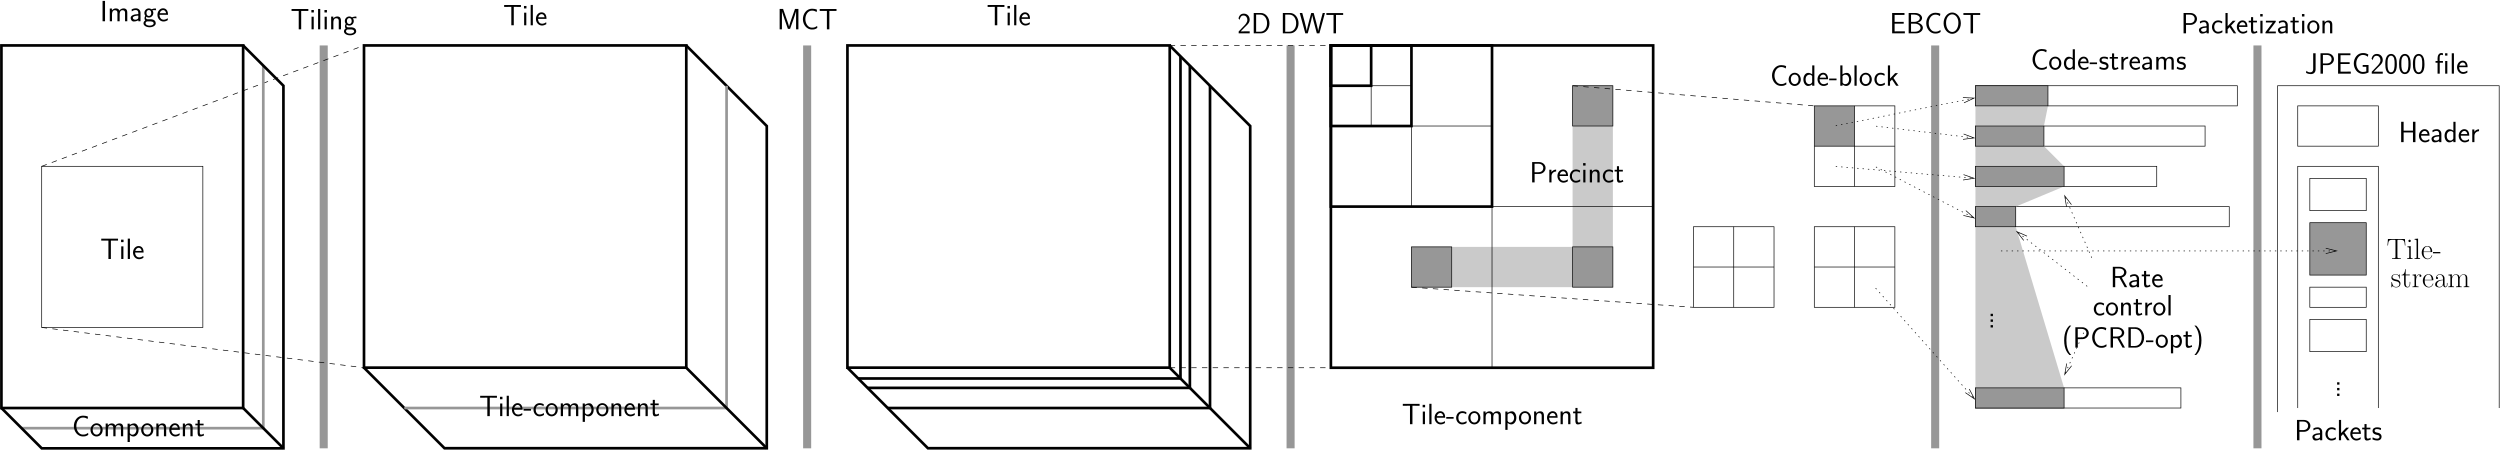 <?xml version="1.0" encoding="UTF-8"?>
<svg xmlns="http://www.w3.org/2000/svg" xmlns:xlink="http://www.w3.org/1999/xlink" width="1759" height="317" viewBox="0 0 1759 317">
<defs>
<g>
<g id="glyph-0-0">
</g>
<g id="glyph-0-1">
<path d="M 7.484 -12.953 L 9.188 -12.953 C 9.438 -12.953 9.688 -12.938 9.938 -12.938 L 12.516 -12.938 L 12.516 -14.281 L 0.703 -14.281 L 0.703 -12.938 L 3.281 -12.938 C 3.531 -12.938 3.781 -12.953 4.031 -12.953 L 5.75 -12.953 L 5.75 0 L 7.484 0 Z M 7.484 -12.953 "/>
</g>
<g id="glyph-0-2">
<path d="M 3.156 -13.594 L 1.422 -13.594 L 1.422 -11.859 L 3.156 -11.859 Z M 3.062 -8.875 L 1.531 -8.875 L 1.531 0 L 3.062 0 Z M 3.062 -8.875 "/>
</g>
<g id="glyph-0-3">
<path d="M 3.062 -14.328 L 1.531 -14.328 L 1.531 0 L 3.062 0 Z M 3.062 -14.328 "/>
</g>
<g id="glyph-0-4">
<path d="M 8.078 -4.531 C 8.078 -5.203 8.031 -6.531 7.375 -7.625 C 6.656 -8.797 5.469 -9.125 4.578 -9.125 C 2.438 -9.125 0.625 -7.109 0.625 -4.484 C 0.625 -1.922 2.5 0.172 4.875 0.172 C 5.797 0.172 6.938 -0.109 7.969 -0.844 C 7.969 -0.922 7.938 -1.391 7.906 -1.406 C 7.906 -1.453 7.844 -2.094 7.844 -2.172 C 6.859 -1.359 5.719 -1.094 4.891 -1.094 C 3.578 -1.094 2.141 -2.203 2.094 -4.531 Z M 2.25 -5.656 C 2.516 -6.797 3.422 -7.875 4.578 -7.875 C 4.891 -7.875 6.344 -7.828 6.719 -5.656 Z M 2.25 -5.656 "/>
</g>
<g id="glyph-0-5">
<path d="M 3.531 -14.328 L 1.797 -14.328 L 1.797 0 L 3.531 0 Z M 3.531 -14.328 "/>
</g>
<g id="glyph-0-6">
<path d="M 13.844 -6.031 C 13.844 -7.422 13.484 -9.047 11.172 -9.047 C 9.625 -9.047 8.703 -8.078 8.281 -7.484 C 7.906 -8.578 7.047 -9.047 5.797 -9.047 C 4.406 -9.047 3.516 -8.234 3.031 -7.656 L 3.031 -8.938 L 1.531 -8.938 L 1.531 0 L 3.094 0 L 3.094 -5 C 3.094 -6.219 3.547 -7.781 5.016 -7.781 C 6.906 -7.781 6.906 -6.469 6.906 -5.859 L 6.906 0 L 8.469 0 L 8.469 -5 C 8.469 -6.219 8.922 -7.781 10.391 -7.781 C 12.266 -7.781 12.266 -6.469 12.266 -5.859 L 12.266 0 L 13.844 0 Z M 13.844 -6.031 "/>
</g>
<g id="glyph-0-7">
<path d="M 7.766 -5.844 C 7.766 -7.781 6.375 -9.125 4.531 -9.125 C 3.609 -9.125 2.625 -8.969 1.484 -8.297 L 1.609 -6.938 C 2.125 -7.312 3.016 -7.906 4.5 -7.906 C 5.562 -7.906 6.203 -7.109 6.203 -5.828 L 6.203 -5.047 C 2.891 -4.938 0.828 -3.984 0.828 -2.359 C 0.828 -1.516 1.344 0.172 3.062 0.172 C 3.359 0.172 5.047 0.125 6.234 -0.766 L 6.234 0 L 7.766 0 Z M 6.203 -2.734 C 6.203 -2.359 6.203 -1.859 5.578 -1.484 C 5.047 -1.141 4.359 -1.094 4.062 -1.094 C 3.031 -1.094 2.328 -1.672 2.328 -2.391 C 2.328 -3.844 5.562 -3.984 6.203 -4 Z M 6.203 -2.734 "/>
</g>
<g id="glyph-0-8">
<path d="M 9.188 -9.047 C 8.016 -9.031 7 -8.797 6.172 -8.406 C 5.5 -8.938 4.797 -9.047 4.312 -9.047 C 2.516 -9.047 1.156 -7.562 1.156 -5.828 C 1.156 -4.703 1.781 -3.859 1.812 -3.828 C 1.453 -3.312 1.234 -2.75 1.234 -2.125 C 1.234 -1.406 1.531 -0.891 1.75 -0.594 C 0.688 0.062 0.531 1.078 0.531 1.469 C 0.531 2.969 2.422 4.219 4.828 4.219 C 7.266 4.219 9.156 2.969 9.156 1.453 C 9.156 -1.406 5.984 -1.422 5.125 -1.422 L 3.453 -1.422 C 3.141 -1.422 2.312 -1.422 2.312 -2.484 C 2.312 -2.891 2.5 -3.156 2.516 -3.188 C 2.828 -2.953 3.469 -2.609 4.312 -2.609 C 6.031 -2.609 7.453 -4.047 7.453 -5.828 C 7.453 -6.812 7 -7.547 6.812 -7.781 L 6.875 -7.781 C 6.938 -7.781 7.812 -7.844 8.125 -7.844 C 8.781 -7.844 8.844 -7.828 9.422 -7.766 Z M 4.312 -3.734 C 3.609 -3.734 2.625 -4.172 2.625 -5.828 C 2.625 -7.625 3.766 -7.906 4.297 -7.906 C 5 -7.906 5.984 -7.484 5.984 -5.828 C 5.984 -4.031 4.859 -3.734 4.312 -3.734 Z M 5.109 0.078 C 5.594 0.078 7.688 0.078 7.688 1.484 C 7.688 2.375 6.406 3.078 4.859 3.078 C 3.281 3.078 2 2.391 2 1.469 C 2 1.359 2 0.078 3.422 0.078 Z M 5.109 0.078 "/>
</g>
<g id="glyph-0-9">
<path d="M 8.453 -6.031 C 8.453 -7.328 8.141 -9.047 5.797 -9.047 C 4.484 -9.047 3.609 -8.359 3.031 -7.656 L 3.031 -8.938 L 1.531 -8.938 L 1.531 0 L 3.094 0 L 3.094 -5 C 3.094 -6.297 3.594 -7.781 5 -7.781 C 6.812 -7.781 6.875 -6.562 6.875 -5.859 L 6.875 0 L 8.453 0 Z M 8.453 -6.031 "/>
</g>
<g id="glyph-0-10">
<path d="M 10.312 -7.703 L 9.312 -4.797 C 9.156 -4.25 8.594 -2.578 8.469 -1.922 L 8.453 -1.922 C 8.391 -2.328 8.266 -2.766 7.938 -3.828 C 7.75 -4.438 7.547 -5.078 7.328 -5.656 L 4.281 -14.328 L 1.859 -14.328 L 1.859 0 L 3.469 0 L 3.469 -12.656 L 3.484 -12.656 C 3.484 -12.641 3.672 -11.734 4.938 -8.125 L 7.656 -0.328 L 9.188 -0.328 L 11.656 -7.25 C 11.812 -7.719 12.328 -9.234 12.562 -9.953 C 12.766 -10.578 13.281 -12.109 13.406 -12.703 L 13.422 -12.703 L 13.422 0 L 15.062 0 L 15.062 -14.328 L 12.656 -14.328 Z M 10.312 -7.703 "/>
</g>
<g id="glyph-0-11">
<path d="M 11.297 -2.375 C 9.922 -1.453 9.281 -1.172 7.594 -1.172 C 4.703 -1.172 3.016 -4.297 3.016 -7.141 C 3.016 -10.188 4.75 -13.172 7.688 -13.172 C 9 -13.172 9.875 -12.812 10.922 -12.141 L 11.219 -13.781 C 10.219 -14.281 8.969 -14.5 7.703 -14.5 C 3.734 -14.5 1.281 -10.844 1.281 -7.141 C 1.281 -3.078 4.188 0.141 7.5 0.141 C 9.281 0.141 9.891 0 11.422 -0.969 Z M 11.297 -2.375 "/>
</g>
<g id="glyph-0-12">
<path d="M 5.328 -4.375 C 5.906 -4.984 6.781 -5.703 7.375 -6.422 C 7.953 -7.125 8.719 -8.125 8.719 -9.562 C 8.719 -11.844 7.188 -13.875 4.578 -13.875 C 2.547 -13.875 1.359 -12.594 0.812 -10.594 L 1.609 -9.484 C 2.062 -11.359 2.703 -12.562 4.312 -12.562 C 6.094 -12.562 7.078 -11.109 7.078 -9.516 C 7.078 -7.625 5.641 -6.156 4.547 -5.062 C 3.328 -3.844 2.125 -2.609 0.969 -1.328 L 0.969 0 L 8.719 0 L 8.719 -1.406 L 5.203 -1.406 C 4.953 -1.406 4.703 -1.391 4.469 -1.391 L 2.391 -1.391 L 2.391 -1.406 Z M 5.328 -4.375 "/>
</g>
<g id="glyph-0-13">
<path d="M 1.844 -14.328 L 1.844 0 L 6.922 0 C 10.312 0 12.906 -3.188 12.906 -7.047 C 12.906 -11.031 10.312 -14.328 6.922 -14.328 Z M 3.531 -1.156 L 3.531 -13.172 L 6.469 -13.172 C 9.234 -13.172 11.219 -10.641 11.219 -7.047 C 11.219 -3.594 9.25 -1.156 6.469 -1.156 Z M 3.531 -1.156 "/>
</g>
<g id="glyph-0-14">
<path d="M 18.016 -14.328 L 16.438 -14.328 L 14.703 -7.906 C 14.438 -6.875 14.188 -5.844 13.938 -4.812 C 13.578 -3.281 13.297 -2.203 13.266 -1.672 L 13.234 -1.672 C 13.203 -2.234 12.938 -3.406 12.594 -4.734 C 12.359 -5.828 12.078 -6.922 11.797 -8 L 10.078 -14.328 L 8.344 -14.328 L 6.719 -8.328 L 5.891 -5.047 C 5.266 -2.438 5.25 -2.062 5.203 -1.656 L 5.188 -1.656 C 5.188 -1.781 5.109 -2.453 4.531 -4.875 C 4.234 -6.078 3.953 -7.297 3.641 -8.453 L 2.047 -14.328 L 0.266 -14.328 L 4.188 0 L 5.906 0 L 7.547 -5.969 L 8.359 -9.25 C 8.922 -11.562 9.047 -12.141 9.094 -12.656 L 9.109 -12.656 C 9.109 -12.578 9.297 -11.281 10.094 -8.266 L 12.297 0 L 14.094 0 Z M 18.016 -14.328 "/>
</g>
<g id="glyph-0-15">
<path d="M 6.328 -1.406 C 4.672 -1.406 3.922 -1.406 3.547 -1.391 L 3.547 -6.797 L 9.953 -6.797 L 9.953 -8.062 L 3.547 -8.062 L 3.547 -12.969 L 6.219 -12.969 C 6.469 -12.969 6.719 -12.953 6.969 -12.953 L 10.5 -12.953 L 10.5 -14.297 L 1.812 -14.297 L 1.812 0 L 10.766 0 L 10.766 -1.422 Z M 6.328 -1.406 "/>
</g>
<g id="glyph-0-16">
<path d="M 1.844 -14.328 L 1.844 0 L 6.984 0 C 9.797 0 11.844 -1.859 11.844 -3.891 C 11.844 -5.453 10.5 -7.047 8.078 -7.5 C 10.766 -8.281 11.297 -9.859 11.297 -10.734 C 11.297 -12.594 9.281 -14.328 6.438 -14.328 Z M 3.516 -8.078 L 3.516 -13.172 L 5.891 -13.172 C 8.016 -13.172 9.688 -12.078 9.688 -10.719 C 9.688 -9.484 8.359 -8.078 5.703 -8.078 Z M 3.516 -1.156 L 3.516 -6.812 L 6.266 -6.812 C 8.484 -6.812 10.203 -5.438 10.203 -3.906 C 10.203 -2.5 8.703 -1.156 6.406 -1.156 Z M 3.516 -1.156 "/>
</g>
<g id="glyph-0-17">
<path d="M 13.219 -7.141 C 13.219 -11.438 10.391 -14.672 7.141 -14.672 C 3.906 -14.672 1.078 -11.422 1.078 -7.141 C 1.078 -2.828 3.953 0.328 7.141 0.328 C 10.344 0.328 13.219 -2.828 13.219 -7.141 Z M 7.141 -0.969 C 4.875 -0.969 2.812 -3.516 2.812 -7.422 C 2.812 -11.219 5 -13.359 7.141 -13.359 C 9.297 -13.359 11.484 -11.219 11.484 -7.422 C 11.484 -3.484 9.406 -0.969 7.141 -0.969 Z M 7.141 -0.969 "/>
</g>
<g id="glyph-0-18">
<path d="M 6.797 -5.969 C 9.281 -5.969 11.297 -7.891 11.297 -10.156 C 11.297 -12.391 9.359 -14.328 6.672 -14.328 L 1.844 -14.328 L 1.844 0 L 3.578 0 L 3.578 -5.969 Z M 6.219 -13.172 C 8.609 -13.172 9.672 -11.672 9.672 -10.156 C 9.672 -8.766 8.703 -7.172 6.219 -7.172 L 3.531 -7.172 L 3.531 -13.172 Z M 6.219 -13.172 "/>
</g>
<g id="glyph-0-19">
<path d="M 7.953 -8.234 C 7.953 -8.391 7 -8.797 6.75 -8.875 C 6.078 -9.125 5.203 -9.125 4.984 -9.125 C 2.297 -9.125 0.688 -6.797 0.688 -4.438 C 0.688 -1.969 2.484 0.172 4.891 0.172 C 6.281 0.172 7.266 -0.297 8.078 -0.828 L 7.953 -2.188 C 7.062 -1.516 6.031 -1.141 4.922 -1.141 C 3.312 -1.141 2.25 -2.547 2.25 -4.469 C 2.25 -5.953 2.938 -7.828 5 -7.828 C 6.141 -7.828 6.781 -7.594 7.719 -6.969 Z M 7.953 -8.234 "/>
</g>
<g id="glyph-0-20">
<path d="M 5.469 -5.469 L 8.672 -8.875 L 6.688 -8.875 L 3.078 -5.047 L 3.078 -14.328 L 1.547 -14.328 L 1.547 0 L 3.062 0 L 3.062 -2.891 L 4.438 -4.359 L 7.359 0 L 9.109 0 Z M 5.469 -5.469 "/>
</g>
<g id="glyph-0-21">
<path d="M 3.453 -7.688 L 6.141 -7.688 L 6.141 -8.875 L 3.453 -8.875 L 3.453 -11.422 L 1.984 -11.422 L 1.984 -8.875 L 0.344 -8.875 L 0.344 -7.688 L 1.938 -7.688 L 1.938 -2.453 C 1.938 -1.281 2.203 0.172 3.578 0.172 C 4.609 0.172 5.562 -0.125 6.469 -0.594 L 6.141 -1.812 C 5.641 -1.391 5.047 -1.141 4.406 -1.141 C 3.484 -1.141 3.453 -2.297 3.453 -2.812 Z M 3.453 -7.688 "/>
</g>
<g id="glyph-0-22">
<path d="M 7.75 -8.078 L 7.75 -8.875 L 0.812 -8.875 L 0.812 -7.641 L 3.453 -7.641 C 3.703 -7.641 3.953 -7.656 4.188 -7.656 L 5.641 -7.656 L 0.531 -0.844 L 0.531 0 L 7.812 0 L 7.812 -1.281 L 5 -1.281 C 4.75 -1.281 4.5 -1.266 4.25 -1.266 L 2.672 -1.266 Z M 7.75 -8.078 "/>
</g>
<g id="glyph-0-23">
<path d="M 9.125 -4.422 C 9.125 -7.062 7.172 -9.125 4.859 -9.125 C 2.484 -9.125 0.562 -7 0.562 -4.422 C 0.562 -1.797 2.547 0.172 4.828 0.172 C 7.188 0.172 9.125 -1.859 9.125 -4.422 Z M 4.859 -1.141 C 3.391 -1.141 2.125 -2.328 2.125 -4.578 C 2.125 -6.984 3.594 -7.875 4.828 -7.875 C 6.172 -7.875 7.562 -6.906 7.562 -4.578 C 7.562 -2.25 6.219 -1.141 4.859 -1.141 Z M 4.859 -1.141 "/>
</g>
<g id="glyph-0-24">
<path d="M 7.547 -14.328 L 5.844 -14.328 L 5.844 -3.141 C 5.844 -2.141 5.438 -0.922 3.578 -0.922 C 2.516 -0.922 1.625 -1.422 1.078 -2.047 L 0.812 -0.531 C 2.094 0.141 3.266 0.328 4.125 0.328 C 6.141 0.328 7.547 -0.828 7.547 -3.078 Z M 7.547 -14.328 "/>
</g>
<g id="glyph-0-25">
<path d="M 11.656 -6.078 L 7.547 -6.078 L 7.547 -4.797 L 10.078 -4.797 L 10.078 -1.562 C 9.281 -1.344 8.453 -1.172 7.625 -1.172 C 4.734 -1.172 3.016 -4.281 3.016 -7.203 C 3.016 -10.125 4.812 -13.172 7.625 -13.172 C 9.219 -13.172 10.094 -12.688 11.203 -11.859 L 11.469 -13.516 C 10.094 -14.219 9.25 -14.5 7.703 -14.5 C 3.703 -14.5 1.281 -10.859 1.281 -7.141 C 1.281 -3.594 3.719 0.172 7.578 0.172 C 9.031 0.172 10.375 -0.203 11.656 -0.844 Z M 11.656 -6.078 "/>
</g>
<g id="glyph-0-26">
<path d="M 8.906 -6.75 C 8.906 -7.938 8.875 -10.125 8.031 -11.812 C 7.188 -13.453 5.828 -13.875 4.859 -13.875 C 3.453 -13.875 2.25 -13.062 1.625 -11.734 C 0.969 -10.344 0.781 -8.922 0.781 -6.75 C 0.781 -5.266 0.844 -3.453 1.594 -1.859 C 2.438 -0.109 3.859 0.328 4.828 0.328 C 6.109 0.328 7.359 -0.344 8.062 -1.781 C 8.781 -3.266 8.906 -4.891 8.906 -6.75 Z M 4.828 -0.922 C 3.266 -0.922 2.781 -2.734 2.641 -3.328 C 2.391 -4.359 2.359 -5.344 2.359 -6.984 C 2.359 -8.266 2.359 -9.703 2.75 -10.844 C 3.219 -12.172 4.047 -12.625 4.828 -12.625 C 6.359 -12.625 6.859 -11.094 7.016 -10.562 C 7.328 -9.453 7.328 -8.188 7.328 -6.984 C 7.328 -5.062 7.328 -0.922 4.828 -0.922 Z M 4.828 -0.922 "/>
</g>
<g id="glyph-0-27">
<path d="M 8.875 -14.359 L 7.234 -14.359 L 7.234 -12.703 L 8.875 -12.703 Z M 8.812 -8.875 L 7.297 -8.875 L 7.297 0 L 8.812 0 Z M 3.469 -7.688 L 5.719 -7.688 L 5.719 -8.875 L 3.422 -8.875 L 3.422 -11.594 C 3.422 -12.688 3.922 -13.234 4.578 -13.234 C 4.984 -13.234 5.375 -13.141 5.719 -12.953 L 5.719 -14.328 C 5.562 -14.375 5.078 -14.5 4.578 -14.5 C 3.031 -14.5 1.938 -12.938 1.938 -10.922 L 1.938 -8.875 L 0.516 -8.875 L 0.516 -7.688 L 1.938 -7.688 L 1.938 0 L 3.469 0 Z M 3.469 -7.688 "/>
</g>
<g id="glyph-0-28">
<path d="M 5.375 -3.844 L 5.375 -5.047 L 0.203 -5.047 L 0.203 -3.844 Z M 5.375 -3.844 "/>
</g>
<g id="glyph-0-29">
<path d="M 3.125 -0.922 C 3.797 -0.266 4.734 0.172 5.719 0.172 C 7.641 0.172 9.297 -1.812 9.297 -4.469 C 9.297 -6.906 8.062 -9.047 6.281 -9.047 C 5.25 -9.047 4 -8.672 3.078 -7.938 L 3.078 -8.875 L 1.547 -8.875 L 1.547 4.031 L 3.125 4.031 Z M 3.125 -6.719 C 3.281 -6.969 3.984 -7.75 5.125 -7.75 C 6.562 -7.75 7.719 -6.266 7.719 -4.469 C 7.719 -2.422 6.328 -1.094 4.938 -1.094 C 4.531 -1.094 4.094 -1.203 3.672 -1.547 C 3.125 -2.047 3.125 -2.359 3.125 -2.641 Z M 3.125 -6.719 "/>
</g>
<g id="glyph-0-30">
<path d="M 3.078 -4.406 C 3.078 -6.344 4.5 -7.641 6.328 -7.688 L 6.328 -9.047 C 5 -9.031 3.766 -8.359 3.016 -7.297 L 3.016 -8.938 L 1.547 -8.938 L 1.547 0 L 3.078 0 Z M 3.078 -4.406 "/>
</g>
<g id="glyph-0-31">
<path d="M 8.422 -14.328 L 6.906 -14.328 L 6.906 -8.016 C 6.266 -8.547 5.203 -9.047 4.047 -9.047 C 2.172 -9.047 0.688 -7 0.688 -4.438 C 0.688 -1.875 2.141 0.172 3.984 0.172 C 5.406 0.172 6.359 -0.594 6.859 -1.031 L 6.859 0 L 8.422 0 Z M 6.859 -2.766 C 6.859 -2.484 6.859 -2.172 6.219 -1.609 C 5.797 -1.266 5.312 -1.094 4.828 -1.094 C 3.719 -1.094 2.25 -1.922 2.25 -4.422 C 2.25 -7.016 3.906 -7.781 5.047 -7.781 C 5.797 -7.781 6.422 -7.422 6.859 -6.797 Z M 6.859 -2.766 "/>
</g>
<g id="glyph-0-32">
<path d="M 3.078 -14.328 L 1.547 -14.328 L 1.547 0 L 3.125 0 L 3.125 -0.922 C 3.906 -0.172 4.859 0.172 5.703 0.172 C 7.688 0.172 9.297 -1.844 9.297 -4.469 C 9.297 -6.859 8.062 -9.047 6.219 -9.047 C 4.922 -9.047 3.766 -8.516 3.078 -7.953 Z M 3.125 -6.734 C 3.578 -7.312 4.219 -7.781 5.125 -7.781 C 6.344 -7.781 7.719 -6.906 7.719 -4.469 C 7.719 -1.859 6.078 -1.094 4.938 -1.094 C 4.531 -1.094 4.094 -1.203 3.672 -1.547 C 3.125 -2.047 3.125 -2.359 3.125 -2.641 Z M 3.125 -6.734 "/>
</g>
<g id="glyph-0-33">
<path d="M 6.656 -8.516 C 5.438 -9.094 4.484 -9.125 3.859 -9.125 C 2.391 -9.125 0.641 -8.609 0.641 -6.531 C 0.641 -4.438 2.906 -3.984 3.531 -3.859 C 4.484 -3.672 5.531 -3.469 5.531 -2.438 C 5.531 -1.141 4.047 -1.141 3.781 -1.141 C 2.953 -1.141 1.812 -1.359 0.781 -2.109 L 0.531 -0.719 C 1.719 -0.047 2.844 0.172 3.797 0.172 C 6.344 0.172 6.984 -1.391 6.984 -2.562 C 6.984 -3.578 6.406 -4.25 6.016 -4.562 C 5.328 -5.109 5.078 -5.172 3.391 -5.516 C 3.094 -5.562 2.094 -5.781 2.094 -6.719 C 2.094 -7.891 3.391 -7.891 3.672 -7.891 C 5.016 -7.891 5.844 -7.484 6.406 -7.172 Z M 6.656 -8.516 "/>
</g>
<g id="glyph-0-34">
<path d="M 8.141 -6.734 L 8.188 -6.75 C 11.406 -7.875 11.422 -10.094 11.422 -10.5 C 11.422 -12.453 9.438 -14.328 6.469 -14.328 L 1.844 -14.328 L 1.844 0 L 3.531 0 L 3.531 -6.547 L 6.562 -6.547 L 10.219 0 L 11.953 0 Z M 3.531 -7.812 L 3.531 -13.172 L 6.234 -13.172 C 8.859 -13.172 9.797 -11.688 9.797 -10.5 C 9.797 -9.375 8.969 -7.812 6.234 -7.812 Z M 3.531 -7.812 "/>
</g>
<g id="glyph-0-35">
<path d="M 3.516 -1.656 L 1.859 -1.656 L 1.859 0 L 3.516 0 Z M 3.516 -1.656 "/>
</g>
<g id="glyph-0-36">
<path d="M 11.859 -14.328 L 10.125 -14.328 L 10.125 -8.078 L 3.547 -8.078 L 3.547 -14.328 L 1.812 -14.328 L 1.812 0 L 3.547 0 L 3.547 -6.812 L 10.125 -6.812 L 10.125 0 L 11.859 0 Z M 11.859 -14.328 "/>
</g>
<g id="glyph-0-37">
<path d="M 5.203 -15.469 C 4.094 -14.328 1.531 -11.688 1.531 -5.172 C 1.531 1.391 4.094 4 5.203 5.172 L 6.469 5.172 C 3.922 2.516 3.094 -1.172 3.094 -5.141 C 3.094 -9.094 3.891 -12.812 6.469 -15.469 Z M 5.203 -15.469 "/>
</g>
<g id="glyph-0-38">
<path d="M 2.328 5.172 C 3.453 4.031 6.016 1.391 6.016 -5.141 C 6.016 -11.688 3.453 -14.312 2.328 -15.469 L 1.078 -15.469 C 3.609 -12.828 4.438 -9.125 4.438 -5.172 C 4.438 -1.219 3.656 2.5 1.078 5.172 Z M 2.328 5.172 "/>
</g>
<g id="glyph-1-0">
</g>
<g id="glyph-1-1">
<path d="M 6.375 -8.719 C 6.375 -9.094 6.359 -9.109 6.234 -9.109 C 6.156 -9.109 6.141 -9.094 5.891 -8.781 C 5.828 -8.703 5.641 -8.484 5.578 -8.406 C 4.922 -9.109 3.984 -9.125 3.641 -9.125 C 1.344 -9.125 0.516 -7.938 0.516 -6.734 C 0.516 -4.875 2.625 -4.438 3.219 -4.312 C 4.531 -4.047 4.984 -3.969 5.406 -3.594 C 5.688 -3.344 6.141 -2.891 6.141 -2.141 C 6.141 -1.281 5.641 -0.172 3.734 -0.172 C 1.938 -0.172 1.297 -1.531 0.922 -3.344 C 0.875 -3.641 0.875 -3.656 0.703 -3.656 C 0.531 -3.656 0.516 -3.641 0.516 -3.219 L 0.516 -0.25 C 0.516 0.125 0.531 0.141 0.656 0.141 C 0.766 0.141 0.781 0.125 0.891 -0.047 C 1.016 -0.234 1.328 -0.719 1.453 -0.922 C 1.859 -0.375 2.578 0.172 3.734 0.172 C 5.781 0.172 6.875 -0.953 6.875 -2.562 C 6.875 -3.609 6.328 -4.172 6.047 -4.422 C 5.438 -5.062 4.703 -5.203 3.844 -5.375 C 2.703 -5.625 1.266 -5.906 1.266 -7.172 C 1.266 -7.703 1.547 -8.844 3.641 -8.844 C 5.844 -8.844 5.969 -6.781 6.016 -6.109 C 6.031 -6.016 6.141 -5.984 6.203 -5.984 C 6.375 -5.984 6.375 -6.047 6.375 -6.406 Z M 6.375 -8.719 "/>
</g>
<g id="glyph-1-2">
<path d="M 3.125 -8.344 L 6.016 -8.344 L 6.016 -8.875 L 3.125 -8.875 L 3.125 -12.703 L 2.75 -12.703 C 2.703 -10.578 1.984 -8.719 0.234 -8.672 L 0.234 -8.344 L 2.031 -8.344 L 2.031 -2.547 C 2.031 -2.141 2.031 0.172 4.422 0.172 C 5.641 0.172 6.344 -1.031 6.344 -2.562 L 6.344 -3.734 L 5.969 -3.734 L 5.969 -2.578 C 5.969 -1.156 5.406 -0.203 4.547 -0.203 C 3.953 -0.203 3.125 -0.625 3.125 -2.5 Z M 3.125 -8.344 "/>
</g>
<g id="glyph-1-3">
<path d="M 3.094 -4.875 C 3.094 -6.859 3.953 -8.719 5.5 -8.719 C 5.641 -8.719 5.781 -8.703 5.922 -8.641 C 5.922 -8.641 5.469 -8.484 5.469 -7.953 C 5.469 -7.453 5.859 -7.25 6.172 -7.25 C 6.422 -7.25 6.875 -7.391 6.875 -7.969 C 6.875 -8.641 6.219 -9.047 5.516 -9.047 C 3.953 -9.047 3.266 -7.516 3.062 -6.797 L 3.031 -6.797 L 3.031 -9.047 L 0.641 -8.812 L 0.641 -8.281 C 1.859 -8.281 2.047 -8.156 2.047 -7.172 L 2.047 -1.422 C 2.047 -0.641 1.969 -0.531 0.641 -0.531 L 0.641 0 C 1.141 -0.047 2.094 -0.047 2.625 -0.047 C 3.219 -0.047 4.281 -0.047 4.828 0 L 4.828 -0.531 C 3.344 -0.531 3.094 -0.531 3.094 -1.469 Z M 3.094 -4.875 "/>
</g>
<g id="glyph-1-4">
<path d="M 7.875 -4.859 C 7.953 -4.938 7.953 -4.984 7.953 -5.188 C 7.953 -7.297 6.844 -9.125 4.484 -9.125 C 2.297 -9.125 0.562 -7.047 0.562 -4.5 C 0.562 -1.812 2.516 0.172 4.703 0.172 C 7.016 0.172 7.938 -2.031 7.938 -2.453 C 7.938 -2.609 7.812 -2.609 7.766 -2.609 C 7.625 -2.609 7.594 -2.562 7.516 -2.312 C 7.062 -0.906 5.922 -0.203 4.859 -0.203 C 3.969 -0.203 3.078 -0.703 2.516 -1.609 C 1.875 -2.672 1.875 -3.891 1.875 -4.859 Z M 1.906 -5.172 C 2.047 -8.141 3.641 -8.797 4.469 -8.797 C 5.859 -8.797 6.812 -7.484 6.844 -5.172 Z M 1.906 -5.172 "/>
</g>
<g id="glyph-1-5">
<path d="M 7.438 -5.344 C 7.438 -6.719 7.438 -7.438 6.562 -8.234 C 5.797 -8.922 4.922 -9.125 4.219 -9.125 C 2.578 -9.125 1.406 -7.844 1.406 -6.484 C 1.406 -5.719 2.031 -5.688 2.141 -5.688 C 2.422 -5.688 2.891 -5.844 2.891 -6.422 C 2.891 -6.938 2.5 -7.172 2.141 -7.172 C 2.062 -7.172 1.969 -7.141 1.906 -7.125 C 2.328 -8.422 3.453 -8.797 4.172 -8.797 C 5.203 -8.797 6.344 -7.891 6.344 -6.156 L 6.344 -5.25 C 5.125 -5.203 3.656 -5.047 2.5 -4.422 C 1.203 -3.703 0.828 -2.672 0.828 -1.875 C 0.828 -0.297 2.688 0.172 3.781 0.172 C 4.922 0.172 5.969 -0.469 6.422 -1.656 C 6.469 -0.75 7.047 0.078 7.953 0.078 C 8.391 0.078 9.484 -0.203 9.484 -1.844 L 9.484 -3 L 9.109 -3 L 9.109 -1.812 C 9.109 -0.562 8.547 -0.391 8.281 -0.391 C 7.438 -0.391 7.438 -1.469 7.438 -2.375 Z M 6.344 -2.875 C 6.344 -1.078 5.062 -0.172 3.922 -0.172 C 2.891 -0.172 2.094 -0.922 2.094 -1.875 C 2.094 -2.5 2.359 -3.594 3.547 -4.25 C 4.547 -4.812 5.688 -4.891 6.344 -4.938 Z M 6.344 -2.875 "/>
</g>
<g id="glyph-1-6">
<path d="M 13.969 -6.281 C 13.969 -7.312 13.781 -9.047 11.312 -9.047 C 9.922 -9.047 8.938 -8.094 8.578 -6.984 L 8.547 -6.984 C 8.297 -8.672 7.078 -9.047 5.922 -9.047 C 4.297 -9.047 3.453 -7.781 3.141 -6.969 L 3.125 -6.969 L 3.125 -9.047 L 0.688 -8.812 L 0.688 -8.281 C 1.906 -8.281 2.094 -8.156 2.094 -7.172 L 2.094 -1.422 C 2.094 -0.641 2 -0.531 0.688 -0.531 L 0.688 0 C 1.172 -0.047 2.094 -0.047 2.625 -0.047 C 3.156 -0.047 4.094 -0.047 4.578 0 L 4.578 -0.531 C 3.266 -0.531 3.188 -0.625 3.188 -1.422 L 3.188 -5.391 C 3.188 -7.297 4.344 -8.719 5.781 -8.719 C 7.312 -8.719 7.484 -7.359 7.484 -6.359 L 7.484 -1.422 C 7.484 -0.641 7.391 -0.531 6.078 -0.531 L 6.078 0 C 6.562 -0.047 7.484 -0.047 8.016 -0.047 C 8.547 -0.047 9.484 -0.047 9.984 0 L 9.984 -0.531 C 8.656 -0.531 8.578 -0.625 8.578 -1.422 L 8.578 -5.391 C 8.578 -7.297 9.734 -8.719 11.172 -8.719 C 12.703 -8.719 12.875 -7.359 12.875 -6.359 L 12.875 -1.422 C 12.875 -0.641 12.781 -0.531 11.469 -0.531 L 11.469 0 C 11.953 -0.047 12.875 -0.047 13.406 -0.047 C 13.938 -0.047 14.875 -0.047 15.375 0 L 15.375 -0.531 C 14.047 -0.531 13.969 -0.625 13.969 -1.422 Z M 13.969 -6.281 "/>
</g>
<g id="glyph-1-7">
<path d="M 12.844 -14.047 L 0.922 -14.047 L 0.578 -9.484 L 0.953 -9.484 C 1.219 -12.906 1.516 -13.516 4.688 -13.516 C 5.062 -13.516 5.656 -13.516 5.828 -13.484 C 6.219 -13.422 6.219 -13.172 6.219 -12.703 L 6.219 -1.516 C 6.219 -0.766 6.156 -0.531 4.438 -0.531 L 3.859 -0.531 L 3.859 0 C 4.859 -0.016 5.891 -0.047 6.906 -0.047 C 7.906 -0.047 8.938 -0.016 9.938 0 L 9.938 -0.531 L 9.359 -0.531 C 7.641 -0.531 7.578 -0.766 7.578 -1.516 L 7.578 -12.703 C 7.578 -13.156 7.578 -13.406 7.953 -13.484 C 8.125 -13.516 8.719 -13.516 9.094 -13.516 C 12.25 -13.516 12.562 -12.906 12.828 -9.484 L 13.203 -9.484 Z M 12.844 -14.047 "/>
</g>
<g id="glyph-1-8">
<path d="M 3.203 -12.719 C 3.203 -13.172 2.828 -13.578 2.359 -13.578 C 1.906 -13.578 1.516 -13.203 1.516 -12.719 C 1.516 -12.266 1.875 -11.875 2.359 -11.875 C 2.812 -11.875 3.203 -12.25 3.203 -12.719 Z M 0.781 -8.812 L 0.781 -8.281 C 1.938 -8.281 2.109 -8.156 2.109 -7.172 L 2.109 -1.422 C 2.109 -0.641 2.031 -0.531 0.703 -0.531 L 0.703 0 C 1.203 -0.047 2.094 -0.047 2.609 -0.047 C 3.094 -0.047 3.953 -0.047 4.422 0 L 4.422 -0.531 C 3.203 -0.531 3.156 -0.656 3.156 -1.406 L 3.156 -9.047 Z M 0.781 -8.812 "/>
</g>
<g id="glyph-1-9">
<path d="M 3.156 -14.328 L 0.703 -14.109 L 0.703 -13.578 C 1.922 -13.578 2.109 -13.453 2.109 -12.453 L 2.109 -1.422 C 2.109 -0.641 2.031 -0.531 0.703 -0.531 L 0.703 0 C 1.203 -0.047 2.109 -0.047 2.625 -0.047 C 3.156 -0.047 4.062 -0.047 4.562 0 L 4.562 -0.531 C 3.25 -0.531 3.156 -0.625 3.156 -1.422 Z M 3.156 -14.328 "/>
</g>
<g id="glyph-1-10">
<path d="M 5.266 -3.984 L 5.266 -4.891 L 0.078 -4.891 L 0.078 -3.984 Z M 5.266 -3.984 "/>
</g>
</g>
<clipPath id="clip-0">
<path clip-rule="nonzero" d="M 1284 62 L 1397 62 L 1397 96 L 1284 96 Z M 1284 62 "/>
</clipPath>
<clipPath id="clip-1">
<path clip-rule="evenodd" d="M -1.055 320.18 L 1759.945 320.18 L 1759.945 -4.82 L -1.055 -4.82 Z M 1390.242 68.324 L 1390.434 69.141 L 1381.863 72.355 L 1388.926 69.016 L 1381.113 68.637 Z M 1390.242 68.324 "/>
</clipPath>
<clipPath id="clip-2">
<path clip-rule="nonzero" d="M 1312 81 L 1397 81 L 1397 104 L 1312 104 Z M 1312 81 "/>
</clipPath>
<clipPath id="clip-3">
<path clip-rule="evenodd" d="M -1.055 320.18 L 1759.945 320.18 L 1759.945 -4.82 L -1.055 -4.82 Z M 1390.434 96.797 L 1390.305 97.676 L 1381.176 98.055 L 1388.926 97.047 L 1381.613 94.273 Z M 1390.434 96.797 "/>
</clipPath>
<clipPath id="clip-4">
<path clip-rule="nonzero" d="M 1284 110 L 1397 110 L 1397 133 L 1284 133 Z M 1284 110 "/>
</clipPath>
<clipPath id="clip-5">
<path clip-rule="evenodd" d="M -1.055 320.18 L 1759.945 320.18 L 1759.945 -4.82 L -1.055 -4.82 Z M 1390.375 125.141 L 1390.305 125.961 L 1381.176 126.652 L 1388.926 125.453 L 1381.555 122.871 Z M 1390.375 125.141 "/>
</clipPath>
<clipPath id="clip-6">
<path clip-rule="nonzero" d="M 1312 110 L 1397 110 L 1397 161 L 1312 161 Z M 1312 110 "/>
</clipPath>
<clipPath id="clip-7">
<path clip-rule="evenodd" d="M -1.055 320.18 L 1759.945 320.18 L 1759.945 -4.82 L -1.055 -4.82 Z M 1390.492 153.676 L 1390.113 154.43 L 1381.426 151.598 L 1388.984 153.359 L 1383.184 148.195 Z M 1390.492 153.676 "/>
</clipPath>
<clipPath id="clip-8">
<path clip-rule="nonzero" d="M 1312 195 L 1397 195 L 1397 289 L 1312 289 Z M 1312 195 "/>
</clipPath>
<clipPath id="clip-9">
<path clip-rule="evenodd" d="M -1.055 320.18 L 1759.945 320.18 L 1759.945 -4.82 L -1.055 -4.82 Z M 1390.555 281.48 L 1389.863 282.047 L 1382.812 276.254 L 1389.234 280.664 L 1385.586 273.734 Z M 1390.555 281.48 "/>
</clipPath>
<clipPath id="clip-10">
<path clip-rule="nonzero" d="M 1406 176 L 1646 176 L 1646 177 L 1406 177 Z M 1406 176 "/>
</clipPath>
<clipPath id="clip-11">
<path clip-rule="evenodd" d="M -1.055 320.18 L 1759.945 320.18 L 1759.945 -4.82 L -1.055 -4.82 Z M 1645.484 176.098 L 1645.484 176.98 L 1636.402 178.43 L 1643.965 176.539 L 1636.402 174.648 Z M 1645.484 176.098 "/>
</clipPath>
<clipPath id="clip-12">
<path clip-rule="nonzero" d="M 1445 226 L 1474 226 L 1474 272 L 1445 272 Z M 1445 226 "/>
</clipPath>
<clipPath id="clip-13">
<path clip-rule="evenodd" d="M -1.055 320.18 L 1759.945 320.18 L 1759.945 -4.82 L -1.055 -4.82 Z M 1452.473 264.977 L 1451.723 264.602 L 1454.113 255.781 L 1452.734 263.465 L 1457.586 257.355 Z M 1452.473 264.977 "/>
</clipPath>
<clipPath id="clip-14">
<path clip-rule="nonzero" d="M 1445 130 L 1479 130 L 1479 189 L 1445 189 Z M 1445 130 "/>
</clipPath>
<clipPath id="clip-15">
<path clip-rule="evenodd" d="M -1.055 320.18 L 1759.945 320.18 L 1759.945 -4.82 L -1.055 -4.82 Z M 1451.723 136.668 L 1452.473 136.289 L 1457.453 143.973 L 1452.734 137.801 L 1453.992 145.484 Z M 1451.723 136.668 "/>
</clipPath>
<clipPath id="clip-16">
<path clip-rule="nonzero" d="M 1411 155 L 1476 155 L 1476 209 L 1411 209 Z M 1411 155 "/>
</clipPath>
<clipPath id="clip-17">
<path clip-rule="evenodd" d="M -1.055 320.18 L 1759.945 320.18 L 1759.945 -4.82 L -1.055 -4.82 Z M 1417.703 162.43 L 1418.215 161.801 L 1426.215 166.148 L 1419.094 162.996 L 1423.883 169.172 Z M 1417.703 162.43 "/>
</clipPath>
</defs>
<path fill-rule="evenodd" fill="rgb(59.18%, 59.18%, 59.18%)" fill-opacity="1" d="M 1276.543 102.844 L 1304.891 102.844 L 1304.891 74.496 L 1276.543 74.496 Z M 1276.543 102.844 "/>
<path fill="none" stroke-width="4.724" stroke-linecap="butt" stroke-linejoin="miter" stroke="rgb(0%, 0%, 0%)" stroke-opacity="1" stroke-miterlimit="10" d="M 13909.818 2456.819 L 15752.279 2456.819 L 15752.279 2598.538 L 13909.818 2598.538 Z M 13909.818 2456.819 " transform="matrix(0.1, 0, 0, -0.1, -1.056, 320.178)"/>
<path fill="none" stroke-width="4.724" stroke-linecap="butt" stroke-linejoin="miter" stroke="rgb(0%, 0%, 0%)" stroke-opacity="1" stroke-miterlimit="10" d="M 13909.818 2173.343 L 15525.482 2173.343 L 15525.482 2315.1 L 13909.818 2315.1 Z M 13909.818 2173.343 " transform="matrix(0.1, 0, 0, -0.1, -1.056, 320.178)"/>
<path fill="none" stroke-width="4.724" stroke-linecap="butt" stroke-linejoin="miter" stroke="rgb(0%, 0%, 0%)" stroke-opacity="1" stroke-miterlimit="10" d="M 13909.818 1889.905 L 15185.365 1889.905 L 15185.365 2031.624 L 13909.818 2031.624 Z M 13909.818 1889.905 " transform="matrix(0.1, 0, 0, -0.1, -1.056, 320.178)"/>
<path fill="none" stroke-width="4.724" stroke-linecap="butt" stroke-linejoin="miter" stroke="rgb(0%, 0%, 0%)" stroke-opacity="1" stroke-miterlimit="10" d="M 13909.818 1606.467 L 15695.56 1606.467 L 15695.56 1748.186 L 13909.818 1748.186 Z M 13909.818 1606.467 " transform="matrix(0.1, 0, 0, -0.1, -1.056, 320.178)"/>
<path fill="none" stroke-width="4.724" stroke-linecap="butt" stroke-linejoin="miter" stroke="rgb(0%, 0%, 0%)" stroke-opacity="1" stroke-miterlimit="10" d="M 13909.818 330.921 L 15355.404 330.921 L 15355.404 472.639 L 13909.818 472.639 Z M 13909.818 330.921 " transform="matrix(0.1, 0, 0, -0.1, -1.056, 320.178)"/>
<path fill="none" stroke-width="4.724" stroke-linecap="butt" stroke-linejoin="miter" stroke="rgb(0%, 0%, 0%)" stroke-opacity="1" stroke-miterlimit="10" d="M 11925.716 1039.553 L 12492.591 1039.553 L 12492.591 1606.467 L 11925.716 1606.467 Z M 11925.716 1039.553 " transform="matrix(0.1, 0, 0, -0.1, -1.056, 320.178)"/>
<path fill="none" stroke-width="4.724" stroke-linecap="butt" stroke-linejoin="miter" stroke="rgb(0%, 0%, 0%)" stroke-opacity="1" stroke-miterlimit="10" d="M 12209.115 1606.467 L 12209.115 1039.553 " transform="matrix(0.1, 0, 0, -0.1, -1.056, 320.178)"/>
<path fill="none" stroke-width="4.724" stroke-linecap="butt" stroke-linejoin="miter" stroke="rgb(0%, 0%, 0%)" stroke-opacity="1" stroke-miterlimit="10" d="M 11925.716 1322.991 L 12492.591 1322.991 " transform="matrix(0.1, 0, 0, -0.1, -1.056, 320.178)"/>
<path fill="none" stroke-width="4.724" stroke-linecap="butt" stroke-linejoin="miter" stroke="rgb(0%, 0%, 0%)" stroke-opacity="1" stroke-miterlimit="10" d="M 12775.99 1039.553 L 13342.904 1039.553 L 13342.904 1606.467 L 12775.99 1606.467 Z M 12775.99 1039.553 " transform="matrix(0.1, 0, 0, -0.1, -1.056, 320.178)"/>
<path fill="none" stroke-width="4.724" stroke-linecap="butt" stroke-linejoin="miter" stroke="rgb(0%, 0%, 0%)" stroke-opacity="1" stroke-miterlimit="10" d="M 13059.505 1606.467 L 13059.505 1039.553 " transform="matrix(0.1, 0, 0, -0.1, -1.056, 320.178)"/>
<path fill="none" stroke-width="4.724" stroke-linecap="butt" stroke-linejoin="miter" stroke="rgb(0%, 0%, 0%)" stroke-opacity="1" stroke-miterlimit="10" d="M 12775.99 1322.991 L 13342.904 1322.991 " transform="matrix(0.1, 0, 0, -0.1, -1.056, 320.178)"/>
<path fill="none" stroke-width="4.724" stroke-linecap="butt" stroke-linejoin="miter" stroke="rgb(0%, 0%, 0%)" stroke-opacity="1" stroke-miterlimit="10" d="M 12775.99 1889.905 L 13342.904 1889.905 L 13342.904 2456.819 L 12775.99 2456.819 Z M 12775.99 1889.905 " transform="matrix(0.1, 0, 0, -0.1, -1.056, 320.178)"/>
<path fill="none" stroke-width="4.724" stroke-linecap="butt" stroke-linejoin="miter" stroke="rgb(0%, 0%, 0%)" stroke-opacity="1" stroke-miterlimit="10" d="M 13059.505 2456.819 L 13059.505 1889.905 " transform="matrix(0.1, 0, 0, -0.1, -1.056, 320.178)"/>
<path fill="none" stroke-width="4.724" stroke-linecap="butt" stroke-linejoin="miter" stroke="rgb(0%, 0%, 0%)" stroke-opacity="1" stroke-miterlimit="10" d="M 12775.99 2173.343 L 13342.904 2173.343 " transform="matrix(0.1, 0, 0, -0.1, -1.056, 320.178)"/>
<path fill="none" stroke-width="56.691" stroke-linecap="butt" stroke-linejoin="miter" stroke="rgb(59.18%, 59.18%, 59.18%)" stroke-opacity="1" stroke-miterlimit="10" d="M 2288.177 2882.014 L 2288.177 47.444 " transform="matrix(0.1, 0, 0, -0.1, -1.056, 320.178)"/>
<path fill="none" stroke-width="56.691" stroke-linecap="butt" stroke-linejoin="miter" stroke="rgb(59.18%, 59.18%, 59.18%)" stroke-opacity="1" stroke-miterlimit="10" d="M 5689.662 2882.014 L 5689.662 47.444 " transform="matrix(0.1, 0, 0, -0.1, -1.056, 320.178)"/>
<path fill="none" stroke-width="56.691" stroke-linecap="butt" stroke-linejoin="miter" stroke="rgb(59.18%, 59.18%, 59.18%)" stroke-opacity="1" stroke-miterlimit="10" d="M 9091.107 2882.014 L 9091.107 47.444 " transform="matrix(0.1, 0, 0, -0.1, -1.056, 320.178)"/>
<path fill-rule="evenodd" fill="rgb(79.297%, 79.297%, 79.297%)" fill-opacity="1" d="M 993.094 173.703 L 1106.473 173.703 L 1106.473 60.324 L 1134.824 60.324 L 1134.824 202.051 L 993.094 202.051 "/>
<path fill="none" stroke-width="56.691" stroke-linecap="butt" stroke-linejoin="miter" stroke="rgb(59.18%, 59.18%, 59.18%)" stroke-opacity="1" stroke-miterlimit="10" d="M 13626.419 2882.014 L 13626.419 47.444 " transform="matrix(0.1, 0, 0, -0.1, -1.056, 320.178)"/>
<path fill="none" stroke-width="56.691" stroke-linecap="butt" stroke-linejoin="miter" stroke="rgb(59.18%, 59.18%, 59.18%)" stroke-opacity="1" stroke-miterlimit="10" d="M 15893.997 2882.014 L 15893.997 47.444 " transform="matrix(0.1, 0, 0, -0.1, -1.056, 320.178)"/>
<path fill="none" stroke-width="4.724" stroke-linecap="butt" stroke-linejoin="miter" stroke="rgb(0%, 0%, 0%)" stroke-opacity="1" stroke-dasharray="37.794" stroke-miterlimit="10" d="M 303.998 2031.624 L 2571.654 2882.014 " transform="matrix(0.1, 0, 0, -0.1, -1.056, 320.178)"/>
<path fill="none" stroke-width="4.724" stroke-linecap="butt" stroke-linejoin="miter" stroke="rgb(0%, 0%, 0%)" stroke-opacity="1" stroke-dasharray="37.794" stroke-miterlimit="10" d="M 303.998 897.835 L 2571.654 614.358 " transform="matrix(0.1, 0, 0, -0.1, -1.056, 320.178)"/>
<path fill="none" stroke-width="18.897" stroke-linecap="butt" stroke-linejoin="miter" stroke="rgb(59.18%, 59.18%, 59.18%)" stroke-opacity="1" stroke-miterlimit="10" d="M 1863.021 2740.257 L 1863.021 189.163 L 162.279 189.163 " transform="matrix(0.1, 0, 0, -0.1, -1.056, 320.178)"/>
<path fill="none" stroke-width="18.897" stroke-linecap="butt" stroke-linejoin="miter" stroke="rgb(0%, 0%, 0%)" stroke-opacity="1" stroke-miterlimit="10" d="M 20.56 330.921 L 1721.263 330.921 L 1721.263 2882.014 L 20.56 2882.014 Z M 20.56 330.921 " transform="matrix(0.1, 0, 0, -0.1, -1.056, 320.178)"/>
<path fill="none" stroke-width="18.897" stroke-linecap="butt" stroke-linejoin="miter" stroke="rgb(0%, 0%, 0%)" stroke-opacity="1" stroke-miterlimit="10" d="M 1721.263 2882.014 L 2004.74 2598.538 L 2004.74 47.444 L 303.998 47.444 L 20.56 330.921 " transform="matrix(0.1, 0, 0, -0.1, -1.056, 320.178)"/>
<path fill="none" stroke-width="18.897" stroke-linecap="butt" stroke-linejoin="miter" stroke="rgb(0%, 0%, 0%)" stroke-opacity="1" stroke-miterlimit="10" d="M 1721.263 330.921 L 2004.74 47.444 " transform="matrix(0.1, 0, 0, -0.1, -1.056, 320.178)"/>
<path fill="none" stroke-width="4.724" stroke-linecap="butt" stroke-linejoin="miter" stroke="rgb(0%, 0%, 0%)" stroke-opacity="1" stroke-miterlimit="10" d="M 303.998 897.835 L 1437.826 897.835 L 1437.826 2031.624 L 303.998 2031.624 Z M 303.998 897.835 " transform="matrix(0.1, 0, 0, -0.1, -1.056, 320.178)"/>
<path fill="none" stroke-width="18.897" stroke-linecap="butt" stroke-linejoin="miter" stroke="rgb(0%, 0%, 0%)" stroke-opacity="1" stroke-miterlimit="10" d="M 4838.646 2882.014 L 5405.56 2315.1 L 5405.56 48.069 L 3137.943 48.069 L 2571.029 614.983 " transform="matrix(0.1, 0, 0, -0.1, -1.056, 320.178)"/>
<path fill="none" stroke-width="18.897" stroke-linecap="butt" stroke-linejoin="miter" stroke="rgb(59.18%, 59.18%, 59.18%)" stroke-opacity="1" stroke-miterlimit="10" d="M 2855.091 330.921 L 5122.748 330.921 L 5122.748 2597.913 " transform="matrix(0.1, 0, 0, -0.1, -1.056, 320.178)"/>
<path fill="none" stroke-width="18.897" stroke-linecap="butt" stroke-linejoin="miter" stroke="rgb(0%, 0%, 0%)" stroke-opacity="1" stroke-miterlimit="10" d="M 2571.654 614.983 L 4839.271 614.983 L 4839.271 2882.014 L 2571.654 2882.014 Z M 2571.654 614.983 " transform="matrix(0.1, 0, 0, -0.1, -1.056, 320.178)"/>
<path fill="none" stroke-width="18.897" stroke-linecap="butt" stroke-linejoin="miter" stroke="rgb(0%, 0%, 0%)" stroke-opacity="1" stroke-miterlimit="10" d="M 4839.271 614.358 L 5406.185 47.444 " transform="matrix(0.1, 0, 0, -0.1, -1.056, 320.178)"/>
<path fill="none" stroke-width="18.897" stroke-linecap="butt" stroke-linejoin="miter" stroke="rgb(0%, 0%, 0%)" stroke-opacity="1" stroke-miterlimit="10" d="M 8240.13 2882.014 L 8807.044 2315.1 L 8807.044 48.069 L 6539.388 48.069 L 5972.474 614.983 " transform="matrix(0.1, 0, 0, -0.1, -1.056, 320.178)"/>
<path fill="none" stroke-width="18.897" stroke-linecap="butt" stroke-linejoin="miter" stroke="rgb(0%, 0%, 0%)" stroke-opacity="1" stroke-miterlimit="10" d="M 6256.576 330.921 L 8524.193 330.921 L 8524.193 2597.913 " transform="matrix(0.1, 0, 0, -0.1, -1.056, 320.178)"/>
<path fill="none" stroke-width="18.897" stroke-linecap="butt" stroke-linejoin="miter" stroke="rgb(0%, 0%, 0%)" stroke-opacity="1" stroke-miterlimit="10" d="M 5973.099 614.983 L 8240.755 614.983 L 8240.755 2882.014 L 5973.099 2882.014 Z M 5973.099 614.983 " transform="matrix(0.1, 0, 0, -0.1, -1.056, 320.178)"/>
<path fill="none" stroke-width="18.897" stroke-linecap="butt" stroke-linejoin="miter" stroke="rgb(0%, 0%, 0%)" stroke-opacity="1" stroke-miterlimit="10" d="M 8240.755 614.358 L 8807.669 47.444 " transform="matrix(0.1, 0, 0, -0.1, -1.056, 320.178)"/>
<path fill="none" stroke-width="18.897" stroke-linecap="butt" stroke-linejoin="miter" stroke="rgb(0%, 0%, 0%)" stroke-opacity="1" stroke-miterlimit="10" d="M 6114.818 472.639 L 8382.474 472.639 L 8382.474 2739.632 " transform="matrix(0.1, 0, 0, -0.1, -1.056, 320.178)"/>
<path fill="none" stroke-width="18.897" stroke-linecap="butt" stroke-linejoin="miter" stroke="rgb(0%, 0%, 0%)" stroke-opacity="1" stroke-miterlimit="10" d="M 9374.583 614.358 L 11642.201 614.358 L 11642.201 2882.014 L 9374.583 2882.014 Z M 9374.583 614.358 " transform="matrix(0.1, 0, 0, -0.1, -1.056, 320.178)"/>
<path fill="none" stroke-width="4.724" stroke-linecap="butt" stroke-linejoin="miter" stroke="rgb(0%, 0%, 0%)" stroke-opacity="1" stroke-miterlimit="10" d="M 10508.412 2882.014 L 10508.412 614.358 " transform="matrix(0.1, 0, 0, -0.1, -1.056, 320.178)"/>
<path fill="none" stroke-width="4.724" stroke-linecap="butt" stroke-linejoin="miter" stroke="rgb(0%, 0%, 0%)" stroke-opacity="1" stroke-miterlimit="10" d="M 9374.583 1748.186 L 11642.201 1748.186 " transform="matrix(0.1, 0, 0, -0.1, -1.056, 320.178)"/>
<path fill="none" stroke-width="4.724" stroke-linecap="butt" stroke-linejoin="miter" stroke="rgb(0%, 0%, 0%)" stroke-opacity="1" stroke-miterlimit="10" d="M 9374.583 2315.1 L 10508.412 2315.1 " transform="matrix(0.1, 0, 0, -0.1, -1.056, 320.178)"/>
<path fill="none" stroke-width="4.724" stroke-linecap="butt" stroke-linejoin="miter" stroke="rgb(0%, 0%, 0%)" stroke-opacity="1" stroke-miterlimit="10" d="M 9658.021 2882.014 L 9658.021 2315.1 " transform="matrix(0.1, 0, 0, -0.1, -1.056, 320.178)"/>
<path fill="none" stroke-width="4.724" stroke-linecap="butt" stroke-linejoin="miter" stroke="rgb(0%, 0%, 0%)" stroke-opacity="1" stroke-miterlimit="10" d="M 9374.583 2598.538 L 9941.497 2598.538 " transform="matrix(0.1, 0, 0, -0.1, -1.056, 320.178)"/>
<path fill="none" stroke-width="18.897" stroke-linecap="butt" stroke-linejoin="miter" stroke="rgb(0%, 0%, 0%)" stroke-opacity="1" stroke-miterlimit="10" d="M 9374.583 2598.538 L 9658.021 2598.538 L 9658.021 2882.014 L 9374.583 2882.014 Z M 9374.583 2598.538 " transform="matrix(0.1, 0, 0, -0.1, -1.056, 320.178)"/>
<path fill="none" stroke-width="18.897" stroke-linecap="butt" stroke-linejoin="miter" stroke="rgb(0%, 0%, 0%)" stroke-opacity="1" stroke-miterlimit="10" d="M 9374.583 1748.186 L 10508.372 1748.186 L 10508.372 2882.014 L 9374.583 2882.014 Z M 9374.583 1748.186 " transform="matrix(0.1, 0, 0, -0.1, -1.056, 320.178)"/>
<path fill="none" stroke-width="4.724" stroke-linecap="butt" stroke-linejoin="miter" stroke="rgb(0%, 0%, 0%)" stroke-opacity="1" stroke-miterlimit="10" d="M 9941.497 2882.014 L 9941.497 1748.186 " transform="matrix(0.1, 0, 0, -0.1, -1.056, 320.178)"/>
<path fill="none" stroke-width="18.897" stroke-linecap="butt" stroke-linejoin="miter" stroke="rgb(0%, 0%, 0%)" stroke-opacity="1" stroke-miterlimit="10" d="M 9374.583 2315.1 L 9941.497 2315.1 L 9941.497 2882.014 L 9374.583 2882.014 Z M 9374.583 2315.1 " transform="matrix(0.1, 0, 0, -0.1, -1.056, 320.178)"/>
<path fill-rule="evenodd" fill="rgb(59.18%, 59.18%, 59.18%)" fill-opacity="1" stroke-width="4.724" stroke-linecap="butt" stroke-linejoin="miter" stroke="rgb(0%, 0%, 0%)" stroke-opacity="1" stroke-miterlimit="10" d="M 11075.287 2315.1 L 11358.763 2315.1 L 11358.763 2598.538 L 11075.287 2598.538 Z M 11075.287 2315.1 " transform="matrix(0.1, 0, 0, -0.1, -1.056, 320.178)"/>
<path fill-rule="evenodd" fill="rgb(59.18%, 59.18%, 59.18%)" fill-opacity="1" stroke-width="4.724" stroke-linecap="butt" stroke-linejoin="miter" stroke="rgb(0%, 0%, 0%)" stroke-opacity="1" stroke-miterlimit="10" d="M 11075.287 1181.272 L 11358.763 1181.272 L 11358.763 1464.71 L 11075.287 1464.71 Z M 11075.287 1181.272 " transform="matrix(0.1, 0, 0, -0.1, -1.056, 320.178)"/>
<path fill-rule="evenodd" fill="rgb(59.18%, 59.18%, 59.18%)" fill-opacity="1" stroke-width="4.724" stroke-linecap="butt" stroke-linejoin="miter" stroke="rgb(0%, 0%, 0%)" stroke-opacity="1" stroke-miterlimit="10" d="M 9941.497 1181.272 L 10224.935 1181.272 L 10224.935 1464.71 L 9941.497 1464.71 Z M 9941.497 1181.272 " transform="matrix(0.1, 0, 0, -0.1, -1.056, 320.178)"/>
<path fill="none" stroke-width="4.724" stroke-linecap="butt" stroke-linejoin="miter" stroke="rgb(0%, 0%, 0%)" stroke-opacity="1" stroke-miterlimit="10" d="M 16177.513 2173.343 L 16744.427 2173.343 L 16744.427 2456.819 L 16177.513 2456.819 Z M 16177.513 2173.343 " transform="matrix(0.1, 0, 0, -0.1, -1.056, 320.178)"/>
<path fill="none" stroke-width="4.724" stroke-linecap="butt" stroke-linejoin="miter" stroke="rgb(0%, 0%, 0%)" stroke-opacity="1" stroke-miterlimit="10" d="M 16177.513 330.921 L 16177.513 2031.624 L 16744.388 2031.624 L 16744.388 330.921 " transform="matrix(0.1, 0, 0, -0.1, -1.056, 320.178)"/>
<path fill="none" stroke-width="4.724" stroke-linecap="butt" stroke-linejoin="miter" stroke="rgb(0%, 0%, 0%)" stroke-opacity="1" stroke-miterlimit="10" d="M 16262.513 1719.827 L 16659.349 1719.827 L 16659.349 1946.585 L 16262.513 1946.585 Z M 16262.513 1719.827 " transform="matrix(0.1, 0, 0, -0.1, -1.056, 320.178)"/>
<path fill="none" stroke-width="4.724" stroke-linecap="butt" stroke-linejoin="miter" stroke="rgb(0%, 0%, 0%)" stroke-opacity="1" stroke-miterlimit="10" d="M 16262.513 1039.553 L 16659.349 1039.553 L 16659.349 1181.272 L 16262.513 1181.272 Z M 16262.513 1039.553 " transform="matrix(0.1, 0, 0, -0.1, -1.056, 320.178)"/>
<path fill-rule="evenodd" fill="rgb(59.18%, 59.18%, 59.18%)" fill-opacity="1" stroke-width="4.724" stroke-linecap="butt" stroke-linejoin="miter" stroke="rgb(0%, 0%, 0%)" stroke-opacity="1" stroke-miterlimit="10" d="M 16262.513 1266.311 L 16659.349 1266.311 L 16659.349 1634.788 L 16262.513 1634.788 Z M 16262.513 1266.311 " transform="matrix(0.1, 0, 0, -0.1, -1.056, 320.178)"/>
<path fill="none" stroke-width="4.724" stroke-linecap="butt" stroke-linejoin="miter" stroke="rgb(0%, 0%, 0%)" stroke-opacity="1" stroke-miterlimit="10" d="M 16262.513 727.757 L 16659.349 727.757 L 16659.349 954.514 L 16262.513 954.514 Z M 16262.513 727.757 " transform="matrix(0.1, 0, 0, -0.1, -1.056, 320.178)"/>
<path fill="none" stroke-width="4.724" stroke-linecap="butt" stroke-linejoin="miter" stroke="rgb(0%, 0%, 0%)" stroke-opacity="1" stroke-miterlimit="10" d="M 16035.794 302.561 L 16035.794 2598.538 L 17594.818 2598.538 L 17594.818 330.921 " transform="matrix(0.1, 0, 0, -0.1, -1.056, 320.178)"/>
<path fill="none" stroke-width="18.897" stroke-linecap="butt" stroke-linejoin="miter" stroke="rgb(0%, 0%, 0%)" stroke-opacity="1" stroke-miterlimit="10" d="M 6048.685 538.772 L 8316.341 538.772 L 8316.341 2805.764 " transform="matrix(0.1, 0, 0, -0.1, -1.056, 320.178)"/>
<path fill="none" stroke-width="4.724" stroke-linecap="butt" stroke-linejoin="miter" stroke="rgb(0%, 0%, 0%)" stroke-opacity="1" stroke-dasharray="37.794" stroke-miterlimit="10" d="M 8240.755 2882.014 L 9402.904 2882.014 " transform="matrix(0.1, 0, 0, -0.1, -1.056, 320.178)"/>
<path fill="none" stroke-width="4.724" stroke-linecap="butt" stroke-linejoin="miter" stroke="rgb(0%, 0%, 0%)" stroke-opacity="1" stroke-dasharray="37.794" stroke-miterlimit="10" d="M 8240.755 614.358 L 9374.583 614.358 " transform="matrix(0.1, 0, 0, -0.1, -1.056, 320.178)"/>
<path fill-rule="evenodd" fill="rgb(79.297%, 79.297%, 79.297%)" fill-opacity="1" d="M 1389.926 60.324 L 1389.926 287.086 L 1452.285 287.086 L 1452.285 272.914 L 1418.273 159.531 L 1418.273 145.359 L 1452.285 131.188 L 1452.285 117.016 L 1438.113 102.844 L 1438.113 88.668 L 1440.953 74.496 L 1440.953 60.324 "/>
<path fill="none" stroke-width="4.724" stroke-linecap="butt" stroke-linejoin="miter" stroke="rgb(0%, 0%, 0%)" stroke-opacity="1" stroke-dasharray="37.794" stroke-miterlimit="10" d="M 11075.287 2598.538 L 12775.99 2456.819 " transform="matrix(0.1, 0, 0, -0.1, -1.056, 320.178)"/>
<path fill="none" stroke-width="4.724" stroke-linecap="butt" stroke-linejoin="miter" stroke="rgb(0%, 0%, 0%)" stroke-opacity="1" stroke-dasharray="37.794" stroke-miterlimit="10" d="M 9941.497 1181.272 L 11925.716 1039.553 " transform="matrix(0.1, 0, 0, -0.1, -1.056, 320.178)"/>
<path fill-rule="evenodd" fill="rgb(59.18%, 59.18%, 59.18%)" fill-opacity="1" stroke-width="4.724" stroke-linecap="butt" stroke-linejoin="miter" stroke="rgb(0%, 0%, 0%)" stroke-opacity="1" stroke-miterlimit="10" d="M 13909.818 2456.819 L 14420.013 2456.819 L 14420.013 2598.538 L 13909.818 2598.538 Z M 13909.818 2456.819 " transform="matrix(0.1, 0, 0, -0.1, -1.056, 320.178)"/>
<path fill-rule="evenodd" fill="rgb(59.18%, 59.18%, 59.18%)" fill-opacity="1" stroke-width="4.724" stroke-linecap="butt" stroke-linejoin="miter" stroke="rgb(0%, 0%, 0%)" stroke-opacity="1" stroke-miterlimit="10" d="M 13909.818 2173.343 L 14391.654 2173.343 L 14391.654 2315.1 L 13909.818 2315.1 Z M 13909.818 2173.343 " transform="matrix(0.1, 0, 0, -0.1, -1.056, 320.178)"/>
<path fill-rule="evenodd" fill="rgb(59.18%, 59.18%, 59.18%)" fill-opacity="1" stroke-width="4.724" stroke-linecap="butt" stroke-linejoin="miter" stroke="rgb(0%, 0%, 0%)" stroke-opacity="1" stroke-miterlimit="10" d="M 13909.818 1889.905 L 14533.412 1889.905 L 14533.412 2031.624 L 13909.818 2031.624 Z M 13909.818 1889.905 " transform="matrix(0.1, 0, 0, -0.1, -1.056, 320.178)"/>
<path fill-rule="evenodd" fill="rgb(59.18%, 59.18%, 59.18%)" fill-opacity="1" stroke-width="4.724" stroke-linecap="butt" stroke-linejoin="miter" stroke="rgb(0%, 0%, 0%)" stroke-opacity="1" stroke-miterlimit="10" d="M 13909.818 1606.467 L 14193.255 1606.467 L 14193.255 1748.186 L 13909.818 1748.186 Z M 13909.818 1606.467 " transform="matrix(0.1, 0, 0, -0.1, -1.056, 320.178)"/>
<path fill-rule="evenodd" fill="rgb(59.18%, 59.18%, 59.18%)" fill-opacity="1" stroke-width="4.724" stroke-linecap="butt" stroke-linejoin="miter" stroke="rgb(0%, 0%, 0%)" stroke-opacity="1" stroke-miterlimit="10" d="M 13909.818 330.921 L 14533.412 330.921 L 14533.412 472.639 L 13909.818 472.639 Z M 13909.818 330.921 " transform="matrix(0.1, 0, 0, -0.1, -1.056, 320.178)"/>
<g clip-path="url(#clip-0)">
<g clip-path="url(#clip-1)">
<path fill="none" stroke-width="4.724" stroke-linecap="butt" stroke-linejoin="miter" stroke="rgb(0%, 0%, 0%)" stroke-opacity="1" stroke-dasharray="9.448 28.346" stroke-dashoffset="28.346" stroke-miterlimit="10" d="M 12917.787 2315.1 L 13909.818 2513.499 " transform="matrix(0.1, 0, 0, -0.1, -1.056, 320.178)"/>
</g>
</g>
<path fill="none" stroke-width="4.724" stroke-linecap="butt" stroke-linejoin="miter" stroke="rgb(0%, 0%, 0%)" stroke-opacity="1" stroke-miterlimit="10" d="M 13821.693 2515.413 L 13899.818 2511.624 L 13829.193 2478.225 " transform="matrix(0.1, 0, 0, -0.1, -1.056, 320.178)"/>
<g clip-path="url(#clip-2)">
<g clip-path="url(#clip-3)">
<path fill="none" stroke-width="4.724" stroke-linecap="butt" stroke-linejoin="miter" stroke="rgb(0%, 0%, 0%)" stroke-opacity="1" stroke-dasharray="9.448 28.346" stroke-dashoffset="28.346" stroke-miterlimit="10" d="M 13201.185 2315.1 L 13909.818 2230.061 " transform="matrix(0.1, 0, 0, -0.1, -1.056, 320.178)"/>
</g>
</g>
<path fill="none" stroke-width="4.724" stroke-linecap="butt" stroke-linejoin="miter" stroke="rgb(0%, 0%, 0%)" stroke-opacity="1" stroke-miterlimit="10" d="M 13826.693 2259.046 L 13899.818 2231.311 L 13822.318 2221.233 " transform="matrix(0.1, 0, 0, -0.1, -1.056, 320.178)"/>
<g clip-path="url(#clip-4)">
<g clip-path="url(#clip-5)">
<path fill="none" stroke-width="4.724" stroke-linecap="butt" stroke-linejoin="miter" stroke="rgb(0%, 0%, 0%)" stroke-opacity="1" stroke-dasharray="9.448 28.346" stroke-dashoffset="28.346" stroke-miterlimit="10" d="M 12917.787 2031.624 L 13909.818 1946.585 " transform="matrix(0.1, 0, 0, -0.1, -1.056, 320.178)"/>
</g>
</g>
<path fill="none" stroke-width="4.724" stroke-linecap="butt" stroke-linejoin="miter" stroke="rgb(0%, 0%, 0%)" stroke-opacity="1" stroke-miterlimit="10" d="M 13826.107 1973.069 L 13899.818 1947.249 L 13822.318 1935.257 " transform="matrix(0.1, 0, 0, -0.1, -1.056, 320.178)"/>
<g clip-path="url(#clip-6)">
<g clip-path="url(#clip-7)">
<path fill="none" stroke-width="4.724" stroke-linecap="butt" stroke-linejoin="miter" stroke="rgb(0%, 0%, 0%)" stroke-opacity="1" stroke-dasharray="9.448 28.346" stroke-dashoffset="28.346" stroke-miterlimit="10" d="M 13201.185 2031.624 L 13909.818 1663.147 " transform="matrix(0.1, 0, 0, -0.1, -1.056, 320.178)"/>
</g>
</g>
<path fill="none" stroke-width="4.724" stroke-linecap="butt" stroke-linejoin="miter" stroke="rgb(0%, 0%, 0%)" stroke-opacity="1" stroke-miterlimit="10" d="M 13842.396 1719.827 L 13900.404 1668.186 L 13824.818 1685.803 " transform="matrix(0.1, 0, 0, -0.1, -1.056, 320.178)"/>
<g clip-path="url(#clip-8)">
<g clip-path="url(#clip-9)">
<path fill="none" stroke-width="4.724" stroke-linecap="butt" stroke-linejoin="miter" stroke="rgb(0%, 0%, 0%)" stroke-opacity="1" stroke-dasharray="9.448 28.346" stroke-dashoffset="28.346" stroke-miterlimit="10" d="M 13201.185 1181.272 L 13909.818 387.6 " transform="matrix(0.1, 0, 0, -0.1, -1.056, 320.178)"/>
</g>
</g>
<path fill="none" stroke-width="4.724" stroke-linecap="butt" stroke-linejoin="miter" stroke="rgb(0%, 0%, 0%)" stroke-opacity="1" stroke-miterlimit="10" d="M 13866.419 464.436 L 13902.904 395.139 L 13838.685 439.241 " transform="matrix(0.1, 0, 0, -0.1, -1.056, 320.178)"/>
<g clip-path="url(#clip-10)">
<g clip-path="url(#clip-11)">
<path fill="none" stroke-width="4.724" stroke-linecap="butt" stroke-linejoin="miter" stroke="rgb(0%, 0%, 0%)" stroke-opacity="1" stroke-dasharray="9.448 28.346" stroke-dashoffset="28.346" stroke-miterlimit="10" d="M 14079.896 1436.389 L 16460.912 1436.389 " transform="matrix(0.1, 0, 0, -0.1, -1.056, 320.178)"/>
</g>
</g>
<path fill="none" stroke-width="4.724" stroke-linecap="butt" stroke-linejoin="miter" stroke="rgb(0%, 0%, 0%)" stroke-opacity="1" stroke-miterlimit="10" d="M 16374.583 1455.296 L 16450.208 1436.389 L 16374.583 1417.483 " transform="matrix(0.1, 0, 0, -0.1, -1.056, 320.178)"/>
<g clip-path="url(#clip-12)">
<g clip-path="url(#clip-13)">
<path fill="none" stroke-width="4.724" stroke-linecap="butt" stroke-linejoin="miter" stroke="rgb(0%, 0%, 0%)" stroke-opacity="1" stroke-dasharray="9.448 28.346" stroke-dashoffset="28.346" stroke-miterlimit="10" d="M 14675.208 869.475 L 14533.412 557.678 " transform="matrix(0.1, 0, 0, -0.1, -1.056, 320.178)"/>
</g>
</g>
<path fill="none" stroke-width="4.724" stroke-linecap="butt" stroke-linejoin="miter" stroke="rgb(0%, 0%, 0%)" stroke-opacity="1" stroke-miterlimit="10" d="M 14586.419 628.225 L 14537.904 567.132 L 14551.693 643.967 " transform="matrix(0.1, 0, 0, -0.1, -1.056, 320.178)"/>
<g clip-path="url(#clip-14)">
<g clip-path="url(#clip-15)">
<path fill="none" stroke-width="4.724" stroke-linecap="butt" stroke-linejoin="miter" stroke="rgb(0%, 0%, 0%)" stroke-opacity="1" stroke-dasharray="9.448 28.346" stroke-dashoffset="28.346" stroke-miterlimit="10" d="M 14731.888 1379.671 L 14533.412 1833.225 " transform="matrix(0.1, 0, 0, -0.1, -1.056, 320.178)"/>
</g>
</g>
<path fill="none" stroke-width="4.724" stroke-linecap="butt" stroke-linejoin="miter" stroke="rgb(0%, 0%, 0%)" stroke-opacity="1" stroke-miterlimit="10" d="M 14550.482 1746.936 L 14537.904 1823.772 L 14585.091 1762.053 " transform="matrix(0.1, 0, 0, -0.1, -1.056, 320.178)"/>
<g clip-path="url(#clip-16)">
<g clip-path="url(#clip-17)">
<path fill="none" stroke-width="4.724" stroke-linecap="butt" stroke-linejoin="miter" stroke="rgb(0%, 0%, 0%)" stroke-opacity="1" stroke-dasharray="9.448 28.346" stroke-dashoffset="28.346" stroke-miterlimit="10" d="M 14703.49 1181.272 L 14193.294 1578.108 " transform="matrix(0.1, 0, 0, -0.1, -1.056, 320.178)"/>
</g>
</g>
<path fill="none" stroke-width="4.724" stroke-linecap="butt" stroke-linejoin="miter" stroke="rgb(0%, 0%, 0%)" stroke-opacity="1" stroke-miterlimit="10" d="M 14249.388 1510.061 L 14201.497 1571.819 L 14272.708 1540.296 " transform="matrix(0.1, 0, 0, -0.1, -1.056, 320.178)"/>
<g fill="rgb(0%, 0%, 0%)" fill-opacity="1">
<use xlink:href="#glyph-0-1" x="354.014" y="17.796"/>
<use xlink:href="#glyph-0-2" x="367.25" y="17.796"/>
<use xlink:href="#glyph-0-3" x="371.85" y="17.796"/>
<use xlink:href="#glyph-0-4" x="376.449" y="17.796"/>
</g>
<g fill="rgb(0%, 0%, 0%)" fill-opacity="1">
<use xlink:href="#glyph-0-5" x="70.367" y="14.962"/>
<use xlink:href="#glyph-0-6" x="75.714" y="14.962"/>
<use xlink:href="#glyph-0-7" x="91.11" y="14.962"/>
<use xlink:href="#glyph-0-8" x="100.427" y="14.962"/>
<use xlink:href="#glyph-0-4" x="110.142" y="14.962"/>
</g>
<g fill="rgb(0%, 0%, 0%)" fill-opacity="1">
<use xlink:href="#glyph-0-1" x="204.434" y="20.631"/>
<use xlink:href="#glyph-0-2" x="217.67" y="20.631"/>
<use xlink:href="#glyph-0-3" x="222.27" y="20.631"/>
<use xlink:href="#glyph-0-2" x="226.869" y="20.631"/>
<use xlink:href="#glyph-0-9" x="231.469" y="20.631"/>
<use xlink:href="#glyph-0-8" x="241.467" y="20.631"/>
</g>
<g fill="rgb(0%, 0%, 0%)" fill-opacity="1">
<use xlink:href="#glyph-0-10" x="546.698" y="20.631"/>
<use xlink:href="#glyph-0-11" x="563.637" y="20.631"/>
<use xlink:href="#glyph-0-1" x="576.051" y="20.631"/>
</g>
<g fill="rgb(0%, 0%, 0%)" fill-opacity="1">
<use xlink:href="#glyph-0-1" x="70.531" y="182.217"/>
<use xlink:href="#glyph-0-2" x="83.767" y="182.217"/>
<use xlink:href="#glyph-0-3" x="88.367" y="182.217"/>
<use xlink:href="#glyph-0-4" x="92.966" y="182.217"/>
</g>
<g fill="rgb(0%, 0%, 0%)" fill-opacity="1">
<use xlink:href="#glyph-0-12" x="870.564" y="23.466"/>
<use xlink:href="#glyph-0-13" x="880.28" y="23.466"/>
</g>
<g fill="rgb(0%, 0%, 0%)" fill-opacity="1">
<use xlink:href="#glyph-0-13" x="900.756" y="23.466"/>
</g>
<g fill="rgb(0%, 0%, 0%)" fill-opacity="1">
<use xlink:href="#glyph-0-14" x="914.228" y="23.466"/>
<use xlink:href="#glyph-0-1" x="932.529" y="23.466"/>
</g>
<g fill="rgb(0%, 0%, 0%)" fill-opacity="1">
<use xlink:href="#glyph-0-1" x="694.194" y="17.796"/>
<use xlink:href="#glyph-0-2" x="707.43" y="17.796"/>
<use xlink:href="#glyph-0-3" x="712.03" y="17.796"/>
<use xlink:href="#glyph-0-4" x="716.629" y="17.796"/>
</g>
<g fill="rgb(0%, 0%, 0%)" fill-opacity="1">
<use xlink:href="#glyph-0-15" x="1329.497" y="23.466"/>
<use xlink:href="#glyph-0-16" x="1341.089" y="23.466"/>
<use xlink:href="#glyph-0-11" x="1354.017" y="23.466"/>
<use xlink:href="#glyph-0-17" x="1366.431" y="23.466"/>
<use xlink:href="#glyph-0-1" x="1380.746" y="23.466"/>
</g>
<g fill="rgb(0%, 0%, 0%)" fill-opacity="1">
<use xlink:href="#glyph-0-18" x="1534.508" y="23.466"/>
</g>
<g fill="rgb(0%, 0%, 0%)" fill-opacity="1">
<use xlink:href="#glyph-0-7" x="1546.34" y="23.466"/>
<use xlink:href="#glyph-0-19" x="1555.656" y="23.466"/>
<use xlink:href="#glyph-0-20" x="1564.291" y="23.466"/>
</g>
<g fill="rgb(0%, 0%, 0%)" fill-opacity="1">
<use xlink:href="#glyph-0-4" x="1573.211" y="23.466"/>
<use xlink:href="#glyph-0-21" x="1581.846" y="23.466"/>
<use xlink:href="#glyph-0-2" x="1588.863" y="23.466"/>
<use xlink:href="#glyph-0-22" x="1593.463" y="23.466"/>
<use xlink:href="#glyph-0-7" x="1601.899" y="23.466"/>
<use xlink:href="#glyph-0-21" x="1611.216" y="23.466"/>
<use xlink:href="#glyph-0-2" x="1618.233" y="23.466"/>
<use xlink:href="#glyph-0-23" x="1622.832" y="23.466"/>
<use xlink:href="#glyph-0-9" x="1632.548" y="23.466"/>
</g>
<g fill="rgb(0%, 0%, 0%)" fill-opacity="1">
<use xlink:href="#glyph-0-24" x="1621.713" y="51.814"/>
<use xlink:href="#glyph-0-18" x="1630.864" y="51.814"/>
<use xlink:href="#glyph-0-15" x="1643.254" y="51.814"/>
<use xlink:href="#glyph-0-25" x="1654.845" y="51.814"/>
<use xlink:href="#glyph-0-12" x="1667.799" y="51.814"/>
<use xlink:href="#glyph-0-26" x="1677.514" y="51.814"/>
<use xlink:href="#glyph-0-26" x="1687.23" y="51.814"/>
<use xlink:href="#glyph-0-26" x="1696.945" y="51.814"/>
</g>
<g fill="rgb(0%, 0%, 0%)" fill-opacity="1">
<use xlink:href="#glyph-0-27" x="1713.128" y="51.814"/>
<use xlink:href="#glyph-0-3" x="1723.523" y="51.814"/>
</g>
<g fill="rgb(0%, 0%, 0%)" fill-opacity="1">
<use xlink:href="#glyph-0-4" x="1728.143" y="51.814"/>
</g>
<g fill="rgb(0%, 0%, 0%)" fill-opacity="1">
<use xlink:href="#glyph-0-1" x="986.311" y="298.444"/>
<use xlink:href="#glyph-0-2" x="999.547" y="298.444"/>
<use xlink:href="#glyph-0-3" x="1004.147" y="298.444"/>
<use xlink:href="#glyph-0-4" x="1008.746" y="298.444"/>
<use xlink:href="#glyph-0-28" x="1017.381" y="298.444"/>
<use xlink:href="#glyph-0-19" x="1023.859" y="298.444"/>
<use xlink:href="#glyph-0-23" x="1032.494" y="298.444"/>
<use xlink:href="#glyph-0-6" x="1042.209" y="298.444"/>
<use xlink:href="#glyph-0-29" x="1057.605" y="298.444"/>
</g>
<g fill="rgb(0%, 0%, 0%)" fill-opacity="1">
<use xlink:href="#glyph-0-23" x="1068.141" y="298.444"/>
<use xlink:href="#glyph-0-9" x="1077.856" y="298.444"/>
<use xlink:href="#glyph-0-4" x="1087.855" y="298.444"/>
<use xlink:href="#glyph-0-9" x="1096.49" y="298.444"/>
<use xlink:href="#glyph-0-21" x="1106.488" y="298.444"/>
</g>
<g fill="rgb(0%, 0%, 0%)" fill-opacity="1">
<use xlink:href="#glyph-0-18" x="1076.176" y="128.355"/>
<use xlink:href="#glyph-0-30" x="1088.565" y="128.355"/>
<use xlink:href="#glyph-0-4" x="1095.183" y="128.355"/>
<use xlink:href="#glyph-0-19" x="1103.818" y="128.355"/>
<use xlink:href="#glyph-0-2" x="1112.453" y="128.355"/>
<use xlink:href="#glyph-0-9" x="1117.053" y="128.355"/>
<use xlink:href="#glyph-0-19" x="1127.051" y="128.355"/>
<use xlink:href="#glyph-0-21" x="1135.686" y="128.355"/>
</g>
<g fill="rgb(0%, 0%, 0%)" fill-opacity="1">
<use xlink:href="#glyph-0-11" x="50.694" y="306.949"/>
<use xlink:href="#glyph-0-23" x="63.108" y="306.949"/>
<use xlink:href="#glyph-0-6" x="72.824" y="306.949"/>
<use xlink:href="#glyph-0-29" x="88.219" y="306.949"/>
</g>
<g fill="rgb(0%, 0%, 0%)" fill-opacity="1">
<use xlink:href="#glyph-0-23" x="98.755" y="306.949"/>
<use xlink:href="#glyph-0-9" x="108.47" y="306.949"/>
<use xlink:href="#glyph-0-4" x="118.469" y="306.949"/>
<use xlink:href="#glyph-0-9" x="127.104" y="306.949"/>
<use xlink:href="#glyph-0-21" x="137.103" y="306.949"/>
</g>
<g fill="rgb(0%, 0%, 0%)" fill-opacity="1">
<use xlink:href="#glyph-0-1" x="337.135" y="292.775"/>
<use xlink:href="#glyph-0-2" x="350.371" y="292.775"/>
<use xlink:href="#glyph-0-3" x="354.971" y="292.775"/>
<use xlink:href="#glyph-0-4" x="359.57" y="292.775"/>
<use xlink:href="#glyph-0-28" x="368.205" y="292.775"/>
<use xlink:href="#glyph-0-19" x="374.683" y="292.775"/>
<use xlink:href="#glyph-0-23" x="383.318" y="292.775"/>
<use xlink:href="#glyph-0-6" x="393.033" y="292.775"/>
<use xlink:href="#glyph-0-29" x="408.429" y="292.775"/>
</g>
<g fill="rgb(0%, 0%, 0%)" fill-opacity="1">
<use xlink:href="#glyph-0-23" x="418.965" y="292.775"/>
<use xlink:href="#glyph-0-9" x="428.68" y="292.775"/>
<use xlink:href="#glyph-0-4" x="438.679" y="292.775"/>
<use xlink:href="#glyph-0-9" x="447.314" y="292.775"/>
<use xlink:href="#glyph-0-21" x="457.312" y="292.775"/>
</g>
<g fill="rgb(0%, 0%, 0%)" fill-opacity="1">
<use xlink:href="#glyph-0-11" x="1245.506" y="60.319"/>
<use xlink:href="#glyph-0-23" x="1257.92" y="60.319"/>
</g>
<g fill="rgb(0%, 0%, 0%)" fill-opacity="1">
<use xlink:href="#glyph-0-31" x="1268.173" y="60.319"/>
<use xlink:href="#glyph-0-4" x="1278.171" y="60.319"/>
<use xlink:href="#glyph-0-28" x="1286.806" y="60.319"/>
<use xlink:href="#glyph-0-32" x="1293.284" y="60.319"/>
<use xlink:href="#glyph-0-3" x="1303.282" y="60.319"/>
<use xlink:href="#glyph-0-23" x="1307.882" y="60.319"/>
</g>
<g fill="rgb(0%, 0%, 0%)" fill-opacity="1">
<use xlink:href="#glyph-0-19" x="1318.135" y="60.319"/>
<use xlink:href="#glyph-0-20" x="1326.77" y="60.319"/>
</g>
<g fill="rgb(0%, 0%, 0%)" fill-opacity="1">
<use xlink:href="#glyph-0-11" x="1428.808" y="48.98"/>
<use xlink:href="#glyph-0-23" x="1441.222" y="48.98"/>
</g>
<g fill="rgb(0%, 0%, 0%)" fill-opacity="1">
<use xlink:href="#glyph-0-31" x="1451.475" y="48.98"/>
<use xlink:href="#glyph-0-4" x="1461.473" y="48.98"/>
<use xlink:href="#glyph-0-28" x="1470.108" y="48.98"/>
<use xlink:href="#glyph-0-33" x="1476.586" y="48.98"/>
<use xlink:href="#glyph-0-21" x="1484.035" y="48.98"/>
<use xlink:href="#glyph-0-30" x="1491.052" y="48.98"/>
<use xlink:href="#glyph-0-4" x="1497.67" y="48.98"/>
<use xlink:href="#glyph-0-7" x="1506.305" y="48.98"/>
<use xlink:href="#glyph-0-6" x="1515.621" y="48.98"/>
<use xlink:href="#glyph-0-33" x="1531.017" y="48.98"/>
</g>
<g fill="rgb(0%, 0%, 0%)" fill-opacity="1">
<use xlink:href="#glyph-1-1" x="1682.076" y="202.06"/>
<use xlink:href="#glyph-1-2" x="1689.502" y="202.06"/>
<use xlink:href="#glyph-1-3" x="1696.819" y="202.06"/>
<use xlink:href="#glyph-1-4" x="1704.135" y="202.06"/>
<use xlink:href="#glyph-1-5" x="1712.533" y="202.06"/>
<use xlink:href="#glyph-1-6" x="1722.008" y="202.06"/>
</g>
<g fill="rgb(0%, 0%, 0%)" fill-opacity="1">
<use xlink:href="#glyph-1-7" x="1679.241" y="182.217"/>
<use xlink:href="#glyph-1-8" x="1693.035" y="182.217"/>
<use xlink:href="#glyph-1-9" x="1698.193" y="182.217"/>
<use xlink:href="#glyph-1-4" x="1703.35" y="182.217"/>
<use xlink:href="#glyph-1-10" x="1711.747" y="182.217"/>
</g>
<g fill="rgb(0%, 0%, 0%)" fill-opacity="1">
<use xlink:href="#glyph-0-34" x="1484.732" y="202.06"/>
<use xlink:href="#glyph-0-7" x="1497.262" y="202.06"/>
<use xlink:href="#glyph-0-21" x="1506.578" y="202.06"/>
<use xlink:href="#glyph-0-4" x="1513.595" y="202.06"/>
</g>
<g fill="rgb(0%, 0%, 0%)" fill-opacity="1">
<use xlink:href="#glyph-0-35" x="1642.525" y="270.631"/>
</g>
<g fill="rgb(0%, 0%, 0%)" fill-opacity="1">
<use xlink:href="#glyph-0-35" x="1642.525" y="274.616"/>
</g>
<g fill="rgb(0%, 0%, 0%)" fill-opacity="1">
<use xlink:href="#glyph-0-35" x="1642.525" y="278.601"/>
</g>
<g fill="rgb(0%, 0%, 0%)" fill-opacity="1">
<use xlink:href="#glyph-0-36" x="1687.641" y="100.007"/>
<use xlink:href="#glyph-0-4" x="1701.342" y="100.007"/>
<use xlink:href="#glyph-0-7" x="1709.977" y="100.007"/>
<use xlink:href="#glyph-0-31" x="1719.294" y="100.007"/>
<use xlink:href="#glyph-0-4" x="1729.292" y="100.007"/>
<use xlink:href="#glyph-0-30" x="1737.927" y="100.007"/>
</g>
<g fill="rgb(0%, 0%, 0%)" fill-opacity="1">
<use xlink:href="#glyph-0-19" x="1472.497" y="221.904"/>
<use xlink:href="#glyph-0-23" x="1481.132" y="221.904"/>
<use xlink:href="#glyph-0-9" x="1490.847" y="221.904"/>
<use xlink:href="#glyph-0-21" x="1500.846" y="221.904"/>
<use xlink:href="#glyph-0-30" x="1507.863" y="221.904"/>
<use xlink:href="#glyph-0-23" x="1514.481" y="221.904"/>
<use xlink:href="#glyph-0-3" x="1524.197" y="221.904"/>
</g>
<g fill="rgb(0%, 0%, 0%)" fill-opacity="1">
<use xlink:href="#glyph-0-37" x="1450.816" y="244.583"/>
<use xlink:href="#glyph-0-18" x="1458.372" y="244.583"/>
<use xlink:href="#glyph-0-11" x="1470.762" y="244.583"/>
<use xlink:href="#glyph-0-34" x="1483.176" y="244.583"/>
<use xlink:href="#glyph-0-13" x="1495.705" y="244.583"/>
<use xlink:href="#glyph-0-28" x="1509.714" y="244.583"/>
<use xlink:href="#glyph-0-23" x="1516.192" y="244.583"/>
<use xlink:href="#glyph-0-29" x="1525.908" y="244.583"/>
<use xlink:href="#glyph-0-21" x="1535.906" y="244.583"/>
<use xlink:href="#glyph-0-38" x="1542.923" y="244.583"/>
</g>
<g fill="rgb(0%, 0%, 0%)" fill-opacity="1">
<use xlink:href="#glyph-0-35" x="1398.729" y="222.439"/>
</g>
<g fill="rgb(0%, 0%, 0%)" fill-opacity="1">
<use xlink:href="#glyph-0-35" x="1398.729" y="226.424"/>
</g>
<g fill="rgb(0%, 0%, 0%)" fill-opacity="1">
<use xlink:href="#glyph-0-35" x="1398.729" y="230.409"/>
</g>
<g fill="rgb(0%, 0%, 0%)" fill-opacity="1">
<use xlink:href="#glyph-0-18" x="1614.313" y="309.784"/>
</g>
<g fill="rgb(0%, 0%, 0%)" fill-opacity="1">
<use xlink:href="#glyph-0-7" x="1626.165" y="309.784"/>
<use xlink:href="#glyph-0-19" x="1635.482" y="309.784"/>
<use xlink:href="#glyph-0-20" x="1644.117" y="309.784"/>
</g>
<g fill="rgb(0%, 0%, 0%)" fill-opacity="1">
<use xlink:href="#glyph-0-4" x="1653.037" y="309.784"/>
<use xlink:href="#glyph-0-21" x="1661.671" y="309.784"/>
<use xlink:href="#glyph-0-33" x="1668.688" y="309.784"/>
</g>
</svg>
